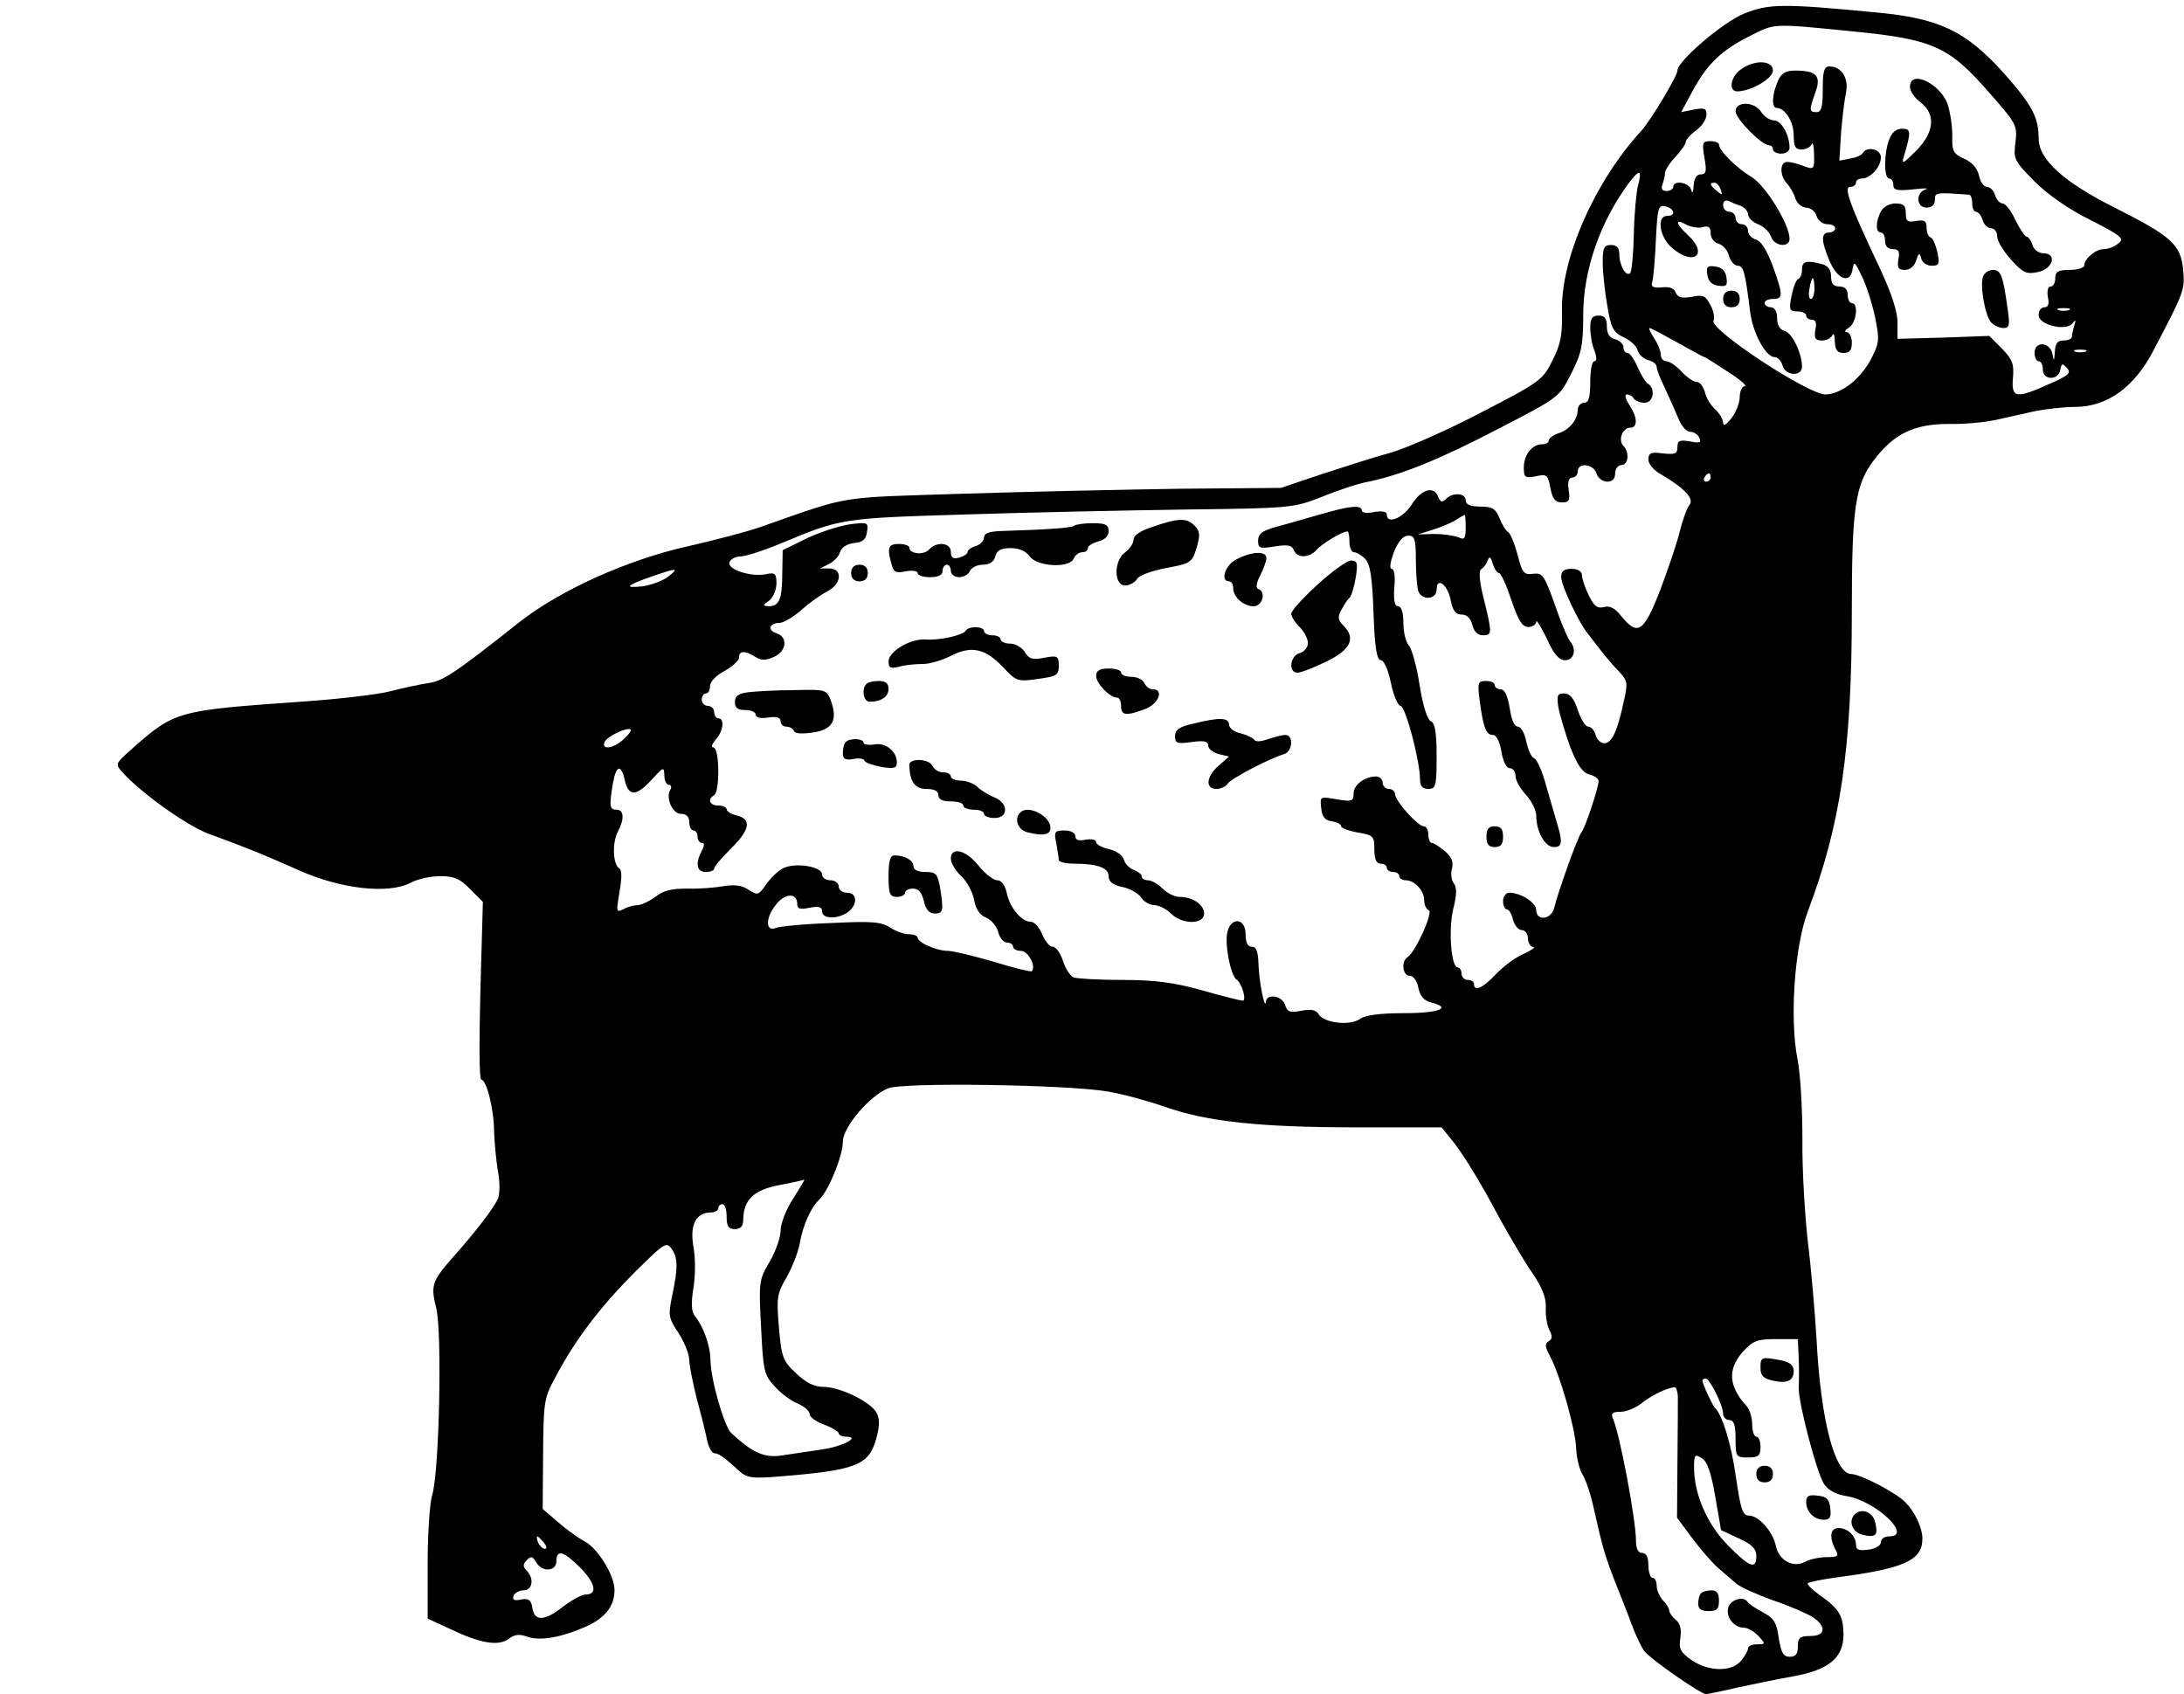 <?xml version="1.0" standalone="no"?>
<!DOCTYPE svg PUBLIC "-//W3C//DTD SVG 20010904//EN"
 "http://www.w3.org/TR/2001/REC-SVG-20010904/DTD/svg10.dtd">
<svg version="1.0" xmlns="http://www.w3.org/2000/svg"
 width="526pt" height="408pt" viewBox="0 0 526 408"
 preserveAspectRatio="xMidYMid meet">
<g transform="translate(0,408) scale(0.1,-0.1)"
fill="#000000" stroke="none">
<path d="M4200 4047 c-51 -21 -160 -114 -160 -137 0 -13 -65 -121 -87 -145
-112 -122 -195 -309 -191 -436 1 -55 -3 -78 -23 -117 -23 -47 -30 -52 -169
-124 -80 -42 -179 -86 -220 -98 -41 -11 -118 -36 -170 -53 l-95 -32 -240 -2
c-132 -2 -368 -7 -525 -12 -309 -10 -268 -3 -485 -79 -33 -12 -114 -33 -180
-48 -143 -32 -306 -105 -405 -183 -154 -122 -183 -141 -218 -146 -20 -3 -62
-12 -93 -20 -31 -8 -127 -19 -215 -25 -298 -21 -303 -22 -408 -115 -39 -35
-39 -35 -20 -56 43 -48 152 -126 204 -146 30 -11 73 -27 95 -36 22 -8 78 -32
125 -53 101 -45 215 -58 269 -30 16 9 49 16 71 16 33 0 48 -6 72 -31 l31 -31
-6 -214 c-3 -118 -3 -214 2 -214 13 0 31 -73 31 -126 1 -27 5 -69 9 -93 5 -25
5 -54 1 -66 -8 -21 -53 -80 -111 -145 -49 -56 -52 -66 -38 -122 14 -61 7 -393
-10 -448 -6 -19 -11 -94 -11 -166 l0 -132 54 -25 c73 -35 116 -42 141 -24 14
11 26 12 43 6 31 -12 83 -3 144 24 46 21 68 49 68 88 0 35 -40 100 -72 117
-17 9 -47 31 -66 48 l-35 30 1 132 c1 124 2 135 29 184 51 97 116 181 212 274
50 49 57 53 68 37 16 -21 16 -47 2 -113 -10 -48 -9 -54 15 -90 14 -22 26 -51
26 -65 0 -13 9 -57 19 -97 11 -40 22 -85 25 -101 4 -15 11 -27 17 -27 10 0 24
-10 61 -44 17 -15 31 -17 92 -12 188 15 218 27 236 90 9 32 9 49 1 64 -14 26
-88 62 -128 62 -22 0 -42 10 -66 33 -31 29 -35 38 -41 110 -6 71 -5 81 18 120
13 23 28 60 32 82 8 45 26 86 49 108 22 23 55 104 55 138 0 34 64 110 109 128
35 15 436 9 531 -8 35 -6 97 -23 137 -37 100 -35 225 -49 461 -49 l204 0 21
-26 c28 -33 71 -103 122 -199 23 -41 56 -98 75 -125 24 -35 34 -60 33 -84 -1
-20 3 -44 9 -55 7 -13 7 -21 -2 -26 -10 -6 -9 -14 3 -36 24 -44 61 -174 63
-221 1 -24 8 -53 16 -65 8 -13 20 -50 27 -83 20 -89 27 -114 51 -175 12 -30
30 -75 39 -100 9 -25 23 -55 31 -66 14 -19 136 -104 149 -104 3 0 38 7 76 16
39 8 99 21 135 27 86 16 120 45 120 101 -1 46 -10 61 -58 95 -18 13 -31 26
-28 28 3 3 33 9 68 14 163 21 208 41 208 93 0 27 -18 65 -42 89 -23 23 -108
67 -129 67 -40 0 -74 130 -84 325 -4 66 -13 172 -21 235 -7 63 -14 175 -13
247 0 73 -5 160 -12 193 -19 98 -7 270 25 355 79 209 106 390 106 722 0 251 8
306 54 366 48 63 97 86 179 86 37 -1 88 4 115 10 26 6 68 15 94 21 26 5 69 10
95 10 78 0 143 47 189 135 76 145 76 146 72 196 -6 60 -28 80 -165 149 -122
61 -183 116 -183 166 0 52 -16 81 -84 158 -92 102 -156 132 -307 146 -228 22
-259 21 -319 -3z m256 -42 c198 -19 237 -36 333 -146 68 -77 70 -81 65 -122
-5 -40 -3 -44 45 -93 32 -32 83 -68 136 -94 75 -38 82 -45 67 -56 -9 -8 -25
-14 -35 -14 -20 0 -47 -23 -47 -39 0 -6 -16 -11 -35 -11 -28 0 -35 -4 -35 -20
0 -11 -5 -20 -11 -20 -7 0 -9 -10 -7 -25 4 -17 1 -25 -8 -25 -8 0 -14 -8 -14
-19 0 -24 68 -40 82 -19 7 9 8 8 4 -5 -3 -10 -6 -23 -6 -28 0 -5 -9 -9 -20 -9
-15 0 -20 -7 -21 -27 -2 -24 -2 -25 -6 -5 -6 29 -43 31 -43 2 0 -11 5 -20 10
-20 6 0 10 -9 10 -20 0 -26 37 -27 42 -1 3 16 5 17 16 5 11 -12 5 -18 -43 -39
-80 -36 -91 -34 -87 15 3 33 -1 44 -26 70 l-31 31 -110 -4 -111 -3 0 40 c0 26
-15 71 -43 131 -70 148 -88 195 -71 195 8 0 14 5 14 10 0 6 6 10 14 10 21 0
46 28 46 51 0 20 -34 28 -44 10 -3 -5 -17 -11 -31 -13 l-25 -5 4 66 c3 36 8
80 12 98 7 35 -11 63 -40 63 -13 0 -16 -12 -16 -55 0 -42 -3 -55 -15 -55 -18
0 -18 4 -3 47 15 40 3 53 -48 53 -23 0 -34 -6 -42 -25 -14 -31 -16 -65 -3 -65
20 0 41 -33 41 -66 0 -27 4 -34 19 -34 11 0 22 6 24 13 3 6 6 -5 6 -25 1 -36
0 -37 -25 -28 -14 6 -32 10 -40 10 -18 0 -18 -34 0 -52 7 -8 17 -24 20 -36 4
-12 16 -22 26 -22 10 0 22 -9 25 -20 3 -11 15 -20 26 -20 10 0 19 -4 19 -10 0
-5 -7 -10 -15 -10 -20 0 -19 -21 2 -70 20 -45 50 -54 55 -17 3 19 6 16 22 -18
11 -22 25 -66 32 -99 11 -55 11 -61 -12 -105 -25 -45 -70 -80 -107 -81 -41 -1
-278 155 -270 177 3 8 0 26 -8 39 -11 22 -18 25 -45 19 -24 -4 -33 -1 -38 10
-4 11 -15 15 -33 13 -21 -2 -27 1 -24 12 3 8 7 54 9 101 4 79 6 86 23 82 23
-6 26 -23 4 -23 -26 0 -18 -52 12 -77 52 -45 89 -16 38 31 -30 28 -32 41 -4
25 12 -6 30 -9 40 -6 14 4 19 0 19 -15 0 -11 8 -22 19 -25 11 -3 22 -16 25
-29 4 -13 13 -24 21 -24 14 0 18 -14 30 -110 6 -52 38 -110 59 -110 7 0 16 -9
19 -20 6 -25 47 -28 47 -3 0 32 -24 82 -42 86 -11 3 -18 14 -18 31 0 16 -6 26
-15 26 -8 0 -15 5 -15 10 0 6 9 10 20 10 25 0 25 9 -1 81 -14 37 -28 59 -40
62 -10 3 -19 12 -19 21 0 9 -7 16 -15 16 -8 0 -15 7 -15 15 0 8 -7 15 -15 15
-8 0 -15 7 -15 16 0 9 5 13 13 10 6 -3 20 -9 30 -12 9 -4 17 -13 17 -20 0 -8
11 -19 24 -24 13 -5 27 -18 31 -29 7 -24 45 -29 45 -6 0 35 -59 130 -92 149
-34 20 -78 63 -78 78 0 4 -9 8 -21 8 -19 0 -20 -4 -14 -40 6 -33 4 -40 -9 -40
-10 0 -16 -10 -17 -27 -1 -17 -3 -21 -6 -10 -5 18 -43 24 -43 7 0 -5 -7 -10
-16 -10 -11 0 -14 5 -10 16 3 9 6 21 6 27 0 7 11 24 25 39 14 15 25 31 25 36
0 5 11 18 25 28 14 10 25 27 25 38 0 15 -5 17 -31 12 l-30 -6 27 50 c35 65 70
99 136 132 63 32 53 32 244 13z m-511 -372 c-4 -15 -9 -68 -10 -116 -1 -48 -5
-91 -9 -95 -10 -9 -26 19 -26 46 0 15 -6 22 -20 22 -17 0 -20 -7 -20 -42 0
-23 5 -70 11 -104 9 -55 15 -65 39 -76 16 -7 31 -21 34 -31 2 -10 14 -21 25
-24 12 -3 21 -10 21 -17 0 -6 9 -29 20 -51 10 -22 25 -55 32 -72 7 -19 20 -33
29 -33 9 0 19 -7 22 -15 5 -11 0 -13 -23 -8 -25 4 -30 2 -30 -14 0 -16 -6 -18
-35 -15 -29 4 -35 1 -35 -15 0 -11 14 -27 33 -37 54 -32 78 -57 66 -72 -6 -7
-17 -37 -24 -66 -7 -29 -29 -93 -48 -143 -39 -99 -53 -107 -93 -58 -14 18 -27
25 -41 21 -16 -4 -24 2 -37 29 -9 18 -16 40 -16 48 0 9 -10 15 -25 15 -18 0
-25 -5 -25 -20 0 -20 44 -113 65 -137 5 -7 19 -24 30 -39 11 -14 30 -37 43
-50 22 -23 23 -29 13 -72 -15 -72 -29 -102 -47 -102 -9 0 -18 9 -21 20 -3 11
-11 20 -18 20 -6 0 -18 18 -25 40 -9 28 -19 40 -33 40 -16 0 -18 -5 -14 -32 3
-18 16 -61 28 -95 18 -46 30 -63 46 -68 13 -3 23 -10 23 -16 0 -16 -32 -113
-42 -125 -9 -12 -55 -140 -65 -181 -7 -28 -43 -32 -43 -5 0 18 -37 42 -65 42
-8 0 -15 -9 -15 -20 0 -11 4 -20 9 -20 5 0 12 -11 15 -25 4 -14 13 -25 21 -25
8 0 15 -9 15 -20 0 -11 6 -20 13 -21 6 0 -4 -7 -23 -16 -19 -8 -49 -30 -67
-49 -32 -34 -53 -43 -53 -24 0 6 -7 10 -15 10 -8 0 -15 7 -15 15 0 8 -4 15 -9
15 -16 0 -23 90 -11 141 9 35 9 53 1 62 -5 7 -8 23 -4 35 4 16 -1 28 -17 42
-13 11 -27 20 -32 20 -4 0 -8 9 -8 20 0 11 -5 20 -11 20 -14 0 -69 61 -69 77
0 7 -7 13 -15 13 -8 0 -15 7 -15 15 0 8 -7 15 -16 15 -27 0 -54 -20 -54 -41 0
-19 -4 -20 -41 -14 -40 7 -40 7 -37 -21 2 -21 9 -30 26 -32 12 -2 22 -7 22
-12 0 -4 18 -11 40 -15 38 -6 40 -9 40 -41 0 -24 5 -34 15 -34 8 0 15 -4 15
-10 0 -5 7 -10 15 -10 8 0 15 -4 15 -10 0 -5 7 -10 16 -10 21 0 44 -25 44 -48
0 -11 5 -22 11 -24 12 -4 -32 -101 -51 -113 -16 -10 -12 -45 5 -45 9 0 18 -12
21 -29 4 -20 14 -31 30 -35 52 -13 21 -26 -64 -26 -60 0 -94 -5 -107 -14 -23
-17 -86 -10 -99 11 -6 11 -18 13 -41 9 -28 -6 -35 -3 -40 14 -7 22 -44 28 -46
8 -2 -25 -17 48 -18 90 -1 30 -5 42 -16 42 -10 0 -15 10 -15 30 0 39 -35 43
-44 5 -7 -28 8 -105 22 -114 13 -8 25 -51 15 -51 -4 0 -49 11 -98 25 -68 19
-114 25 -192 25 -56 0 -108 3 -117 6 -8 3 -20 21 -26 40 -6 19 -17 34 -25 34
-7 0 -18 13 -25 30 -7 17 -19 30 -27 30 -22 0 -50 32 -58 68 -4 20 -13 32 -23
32 -9 0 -30 16 -45 35 -30 38 -67 47 -67 17 0 -10 11 -29 25 -42 14 -13 28
-39 31 -57 4 -23 14 -37 29 -43 12 -5 25 -20 29 -34 3 -14 13 -26 21 -26 8 0
15 -4 15 -10 0 -5 8 -10 19 -10 17 0 37 -37 26 -49 -3 -2 -44 8 -92 23 -49 14
-98 26 -110 26 -27 0 -73 20 -73 32 0 4 -9 8 -20 8 -12 0 -32 7 -46 16 -21 14
-44 16 -142 11 -64 -2 -125 -8 -134 -12 -26 -10 -24 28 3 59 22 26 49 25 49
-1 0 -12 7 -14 30 -9 22 4 30 2 30 -9 0 -19 39 -19 63 -1 23 18 22 46 -3 46
-11 0 -20 7 -20 15 0 8 -9 15 -20 15 -11 0 -20 6 -20 14 0 19 -62 29 -92 16
-13 -6 -32 -24 -43 -40 -18 -26 -20 -27 -42 -13 -16 11 -34 13 -60 9 -21 -4
-61 -7 -89 -6 -37 0 -57 -5 -76 -20 -15 -11 -34 -20 -43 -20 -9 0 -24 -4 -34
-10 -17 -8 -17 -6 -9 42 6 34 6 53 -1 57 -15 10 -17 62 -3 88 16 30 15 53 -3
53 -17 0 -18 8 -9 63 8 45 20 48 29 7 9 -39 28 -38 65 3 28 30 29 31 30 10 0
-13 5 -23 11 -23 5 0 7 -5 4 -11 -13 -19 4 -59 25 -59 13 0 20 -7 20 -20 0
-11 5 -20 10 -20 6 0 10 -7 10 -15 0 -8 5 -15 10 -15 7 0 7 -6 0 -19 -16 -31
-12 -51 10 -51 11 0 20 4 20 8 0 5 18 26 40 48 46 45 51 71 15 80 -14 3 -25
10 -25 15 0 5 -9 9 -20 9 -21 0 -27 15 -10 25 14 9 13 115 -2 115 -6 0 -4 7 5
18 19 20 23 52 7 52 -5 0 -10 7 -10 15 0 8 -7 15 -15 15 -8 0 -15 7 -15 15 0
8 5 15 10 15 6 0 10 8 10 18 0 10 15 26 35 36 19 11 35 25 35 33 0 16 14 17
39 1 15 -9 25 -9 45 0 31 14 34 48 6 57 -23 7 -17 25 8 25 9 0 33 14 52 31 19
17 47 37 63 45 34 18 37 54 5 55 l-23 0 22 11 c12 6 23 18 26 28 3 11 16 20
33 22 22 2 30 9 32 27 4 23 2 24 -43 18 -25 -4 -72 -19 -103 -34 l-57 -28 -1
-55 c0 -62 -7 -80 -32 -80 -16 1 -16 2 1 14 9 7 17 26 17 41 0 24 -3 27 -26
22 -36 -7 -94 12 -87 29 3 8 15 14 27 14 11 0 55 14 96 31 146 61 148 61 445
70 154 5 395 10 535 12 252 3 256 4 325 31 39 16 88 32 111 36 81 17 172 54
314 128 145 75 145 75 174 132 25 49 29 68 29 141 0 109 41 226 112 321 24 31
30 29 20 -9z m199 -9 c5 -14 4 -15 -9 -4 -17 14 -19 20 -6 20 5 0 12 -7 15
-16z m839 -291 c-7 -2 -19 -2 -25 0 -7 3 -2 5 12 5 14 0 19 -2 13 -5z m-943
-78 c34 -19 63 -35 65 -35 2 0 27 -16 56 -35 30 -19 48 -35 41 -35 -6 0 -12
-12 -12 -26 0 -14 -9 -37 -20 -51 -13 -17 -20 -20 -20 -11 0 8 -9 23 -19 32
-11 10 -22 28 -25 42 -4 13 -12 24 -19 24 -8 0 -24 11 -37 25 -13 14 -29 25
-37 25 -7 0 -13 7 -13 15 0 9 -7 27 -16 40 -9 14 -14 25 -11 25 3 0 33 -16 67
-35z m983 -22 c-7 -2 -19 -2 -25 0 -7 3 -2 5 12 5 14 0 19 -2 13 -5z m-903
-303 c0 -5 -5 -10 -11 -10 -5 0 -7 5 -4 10 3 6 8 10 11 10 2 0 4 -4 4 -10z
m-2511 -239 c-13 -10 -41 -20 -61 -23 -47 -5 -40 2 20 23 63 22 69 22 41 0z
m-107 -391 c-24 -23 -54 -27 -46 -7 5 13 55 37 63 30 3 -2 -5 -12 -17 -23z
m408 -1107 c-17 -26 -30 -60 -30 -77 0 -16 -12 -50 -26 -74 -26 -44 -27 -49
-21 -158 5 -104 7 -115 32 -142 15 -17 40 -36 56 -42 16 -7 29 -18 29 -26 0
-7 16 -18 35 -25 19 -7 35 -17 35 -21 0 -4 8 -8 17 -8 38 0 -8 -24 -59 -31
-29 -4 -72 -11 -94 -14 -42 -7 -72 6 -123 54 -17 16 -50 130 -50 178 -1 34
-17 78 -37 103 -9 11 -10 30 -4 68 5 30 5 74 0 100 -9 52 6 82 42 82 10 0 18
5 18 10 0 6 5 10 10 10 6 0 10 -13 10 -30 0 -23 4 -30 20 -30 14 0 20 7 20 23
1 48 25 71 87 83 32 6 59 12 60 13 2 0 -11 -20 -27 -46z m2422 -383 c1 -25 1
-56 0 -70 -2 -34 43 -206 61 -234 10 -15 29 -25 54 -29 70 -11 161 -97 103
-97 -11 0 -20 -6 -20 -14 0 -8 -13 -16 -30 -18 -23 -3 -30 -1 -30 12 0 21 -20
40 -42 40 -20 0 -23 -21 -8 -51 10 -17 7 -19 -20 -19 -17 0 -41 -5 -52 -11
-29 -16 -64 3 -71 38 -7 34 -41 73 -65 73 -15 0 -20 16 -31 92 -11 79 -33 151
-51 168 -6 6 -30 58 -30 65 0 3 4 5 8 5 10 0 42 -65 42 -85 0 -8 7 -15 15 -15
11 0 15 -12 15 -45 0 -43 1 -45 30 -45 25 0 30 4 30 25 0 14 -4 25 -10 25 -5
0 -10 13 -10 29 0 16 -6 36 -12 43 -45 49 -48 89 -11 132 25 27 34 31 80 31
l53 0 2 -45z m-291 -92 c0 -13 0 -84 -1 -158 l-1 -135 37 -50 c21 -28 49 -60
63 -72 14 -12 34 -29 43 -37 9 -8 49 -26 88 -40 39 -13 82 -32 95 -40 35 -23
32 -46 -5 -46 -25 0 -30 -4 -30 -25 0 -18 -5 -25 -19 -25 -16 0 -21 9 -27 45
-5 38 -12 48 -38 62 -17 9 -34 20 -37 25 -10 16 -43 5 -47 -15 -5 -23 15 -47
38 -47 9 0 25 -9 35 -20 18 -19 17 -20 -3 -20 -12 0 -22 -4 -22 -10 0 -5 -8
-19 -17 -30 -23 -27 -78 -26 -119 2 -27 19 -31 27 -27 53 3 21 0 35 -11 44 -9
7 -16 18 -16 23 0 5 -7 16 -15 24 -8 9 -15 24 -15 35 0 10 -4 19 -10 19 -5 0
-10 14 -10 30 0 20 -5 30 -15 30 -10 0 -15 10 -15 33 -1 51 -38 249 -55 290
-6 13 -2 17 18 17 13 0 36 9 50 20 23 19 62 38 80 39 4 1 7 -9 8 -21z m90
-242 l14 -81 43 -20 c31 -14 42 -25 42 -42 0 -34 -16 -28 -69 26 -50 51 -81
123 -81 187 0 31 2 33 19 22 13 -8 22 -34 32 -92z m-2821 -111 c7 -9 8 -15 2
-15 -5 0 -12 7 -16 15 -3 8 -4 15 -2 15 2 0 9 -7 16 -15z m86 -59 c38 -38 44
-66 15 -66 -10 0 -35 -14 -56 -30 -44 -35 -69 -35 -73 -1 -3 18 -9 22 -27 19
-16 -4 -22 -1 -18 9 3 7 14 13 24 13 22 0 26 29 7 48 -9 9 -9 15 1 25 10 10
14 9 22 -5 14 -25 49 -23 49 2 0 29 17 25 56 -14z"/>
<path d="M4193 3913 c-25 -17 -31 -53 -9 -53 33 0 86 31 86 50 0 25 -44 27
-77 3z"/>
<path d="M4600 3871 c0 -10 11 -27 25 -37 38 -29 34 -73 -11 -118 -30 -30 -35
-33 -29 -14 18 61 18 68 -4 68 -14 0 -25 -9 -31 -26 -13 -33 -13 -94 0 -94 6
0 10 -7 10 -16 0 -12 9 -14 48 -10 26 3 39 3 30 0 -25 -8 -23 -44 2 -44 13 0
20 7 20 18 0 19 1 19 83 13 4 -1 7 -10 7 -21 0 -11 4 -20 9 -20 5 0 13 -9 16
-20 3 -11 13 -20 21 -20 8 0 14 -9 14 -19 0 -11 15 -36 34 -57 29 -32 37 -35
65 -29 36 8 46 45 12 45 -11 0 -23 9 -26 20 -3 11 -10 20 -14 20 -4 0 -16 18
-27 40 -10 22 -24 40 -31 40 -6 0 -15 9 -18 20 -3 11 -12 20 -20 20 -7 0 -16
12 -19 28 -4 17 -17 32 -36 40 -26 12 -29 18 -28 55 0 23 -5 58 -12 78 -19 49
-90 82 -90 40z"/>
<path d="M4180 3812 c0 -18 63 -82 81 -82 5 0 9 -4 9 -10 0 -5 9 -10 20 -10
11 0 20 6 20 14 0 31 -20 66 -37 66 -10 0 -24 9 -31 20 -16 26 -62 27 -62 2z"/>
<path d="M4530 3571 c-13 -25 -13 -51 0 -51 6 0 10 -9 10 -20 0 -13 7 -20 19
-20 14 0 17 -6 13 -25 -3 -20 0 -25 16 -25 12 0 23 9 27 23 6 19 8 19 12 5 2
-10 14 -18 25 -18 18 0 20 4 14 33 -4 17 -11 34 -16 35 -6 2 -10 13 -10 24 0
16 -5 19 -25 16 -21 -4 -25 -1 -25 18 0 19 -5 24 -25 24 -14 0 -29 -8 -35 -19z"/>
<path d="M4340 3431 c0 -11 -4 -21 -9 -23 -5 -1 -12 -20 -16 -40 -7 -34 -5
-38 14 -38 11 0 21 -4 21 -10 0 -5 6 -10 14 -10 9 0 12 -8 8 -25 -3 -20 0 -25
16 -25 11 0 23 6 25 13 3 6 6 0 6 -15 1 -21 6 -28 21 -28 15 0 20 7 20 25 0
14 -6 25 -12 25 -7 0 -5 5 5 11 18 11 24 59 7 59 -5 0 -10 9 -10 20 0 13 -7
20 -20 20 -14 0 -20 7 -20 24 0 16 -7 26 -22 30 -38 10 -48 7 -48 -13z m30
-46 c0 -14 -4 -25 -9 -25 -4 0 -6 11 -3 25 2 14 6 25 8 25 2 0 4 -11 4 -25z"/>
<path d="M4112 3418 c2 -15 11 -24 26 -26 20 -3 23 0 20 20 -2 15 -11 24 -26
26 -20 3 -23 0 -20 -20z"/>
<path d="M4776 3414 c-8 -22 5 -96 20 -111 7 -7 20 -13 29 -13 15 0 16 7 10
48 -11 78 -16 92 -35 92 -10 0 -21 -7 -24 -16z"/>
<path d="M4150 3360 c0 -13 7 -20 20 -20 13 0 20 7 20 20 0 13 -7 20 -20 20
-13 0 -20 -7 -20 -20z"/>
<path d="M3830 3291 c0 -16 4 -41 10 -55 6 -17 6 -26 0 -26 -6 0 -10 -22 -10
-50 0 -38 -4 -50 -15 -50 -8 0 -15 -8 -15 -17 -1 -25 -21 -49 -48 -57 -12 -4
-22 -12 -22 -17 0 -5 -7 -9 -16 -9 -24 0 -44 -25 -44 -56 0 -24 3 -26 29 -21
27 6 29 3 35 -28 5 -27 12 -35 28 -35 17 0 20 5 16 30 -3 20 0 30 9 30 7 0 13
7 13 15 0 22 38 18 45 -5 3 -11 15 -20 26 -20 12 0 19 7 19 20 0 11 7 20 15
20 17 0 20 31 5 46 -14 14 -2 44 16 44 19 0 18 25 -2 55 -9 14 -12 25 -6 25 6
0 14 -4 17 -10 3 -5 15 -10 26 -10 21 0 27 34 8 46 -6 3 -17 22 -25 40 -8 19
-19 34 -24 34 -6 0 -10 6 -10 14 0 7 -9 16 -20 19 -14 3 -20 14 -20 31 0 19
-5 26 -20 26 -15 0 -20 -7 -20 -29z"/>
<path d="M3400 2865 c-21 -33 -60 -49 -60 -24 0 7 -11 9 -30 6 -17 -4 -30 -2
-30 3 0 15 -29 12 -101 -9 -35 -10 -83 -24 -106 -30 -33 -9 -43 -17 -43 -33 0
-18 4 -20 40 -14 31 5 42 3 46 -9 8 -20 38 -19 55 1 12 14 61 44 74 44 3 0 5
-11 5 -25 0 -14 5 -25 11 -25 6 0 18 -7 27 -16 12 -13 17 -43 20 -130 3 -85 8
-114 18 -114 7 0 17 -22 24 -55 6 -30 17 -55 23 -55 12 0 47 -133 47 -177 0
-16 6 -23 20 -23 18 0 20 7 20 79 0 57 -4 80 -14 84 -8 3 -19 37 -27 87 -7 46
-19 88 -26 96 -7 7 -13 31 -13 53 0 26 -5 41 -13 41 -8 0 -11 14 -9 45 3 26 0
45 -6 45 -6 0 -4 16 5 40 11 27 22 40 35 40 15 0 18 -8 18 -59 0 -33 3 -66 6
-75 9 -23 44 -20 44 4 0 32 27 12 34 -26 5 -25 12 -34 26 -34 13 0 22 -9 26
-25 4 -16 13 -25 25 -25 23 0 23 4 3 86 -11 43 -13 68 -7 73 6 3 13 13 16 21
4 11 7 10 12 -7 4 -13 11 -23 15 -23 5 0 18 -29 30 -65 17 -50 26 -65 41 -65
10 0 19 6 19 13 0 6 11 -12 25 -40 17 -39 30 -53 45 -53 21 0 28 27 11 46 -4
5 -16 32 -26 59 -36 102 -38 106 -64 103 -21 -3 -25 3 -36 46 -7 26 -17 51
-23 55 -6 3 -15 19 -21 34 -9 22 -17 27 -46 27 -24 0 -35 5 -35 15 0 18 -31
20 -48 3 -9 -9 -13 -7 -18 5 -10 28 -41 19 -64 -18z m130 -56 c0 -26 -3 -30
-17 -23 -10 4 -36 8 -58 8 l-40 -1 35 11 c19 6 44 16 55 23 11 7 21 13 23 13
1 0 2 -14 2 -31z"/>
<path d="M2778 2812 c-31 -10 -48 -21 -48 -32 0 -8 -9 -22 -20 -30 -28 -20
-28 -80 0 -80 10 0 23 7 28 15 4 9 35 20 70 27 60 11 63 13 74 49 9 31 8 40
-5 53 -19 19 -37 19 -99 -2z"/>
<path d="M2587 2814 c-5 -5 -53 -9 -179 -13 -26 -1 -38 -6 -38 -15 0 -8 -9
-18 -20 -21 -11 -3 -20 -10 -20 -15 0 -4 -9 -10 -20 -13 -15 -4 -20 0 -20 14
0 22 -33 26 -52 6 -13 -15 -48 -11 -48 4 0 5 -11 9 -25 9 -26 0 -29 -9 -18
-48 5 -20 10 -23 34 -18 16 3 29 1 29 -4 0 -6 14 -10 30 -10 20 0 30 5 30 15
0 8 5 15 10 15 6 0 10 -7 10 -15 0 -8 9 -15 20 -15 11 0 23 7 26 15 4 8 17 15
31 15 16 0 27 7 30 20 4 15 14 20 37 20 20 0 37 -7 46 -20 18 -25 97 -29 106
-5 4 8 12 15 20 15 8 0 14 4 14 10 0 5 11 12 25 16 16 4 25 13 25 25 0 15 -7
19 -38 19 -21 0 -41 -3 -45 -6z"/>
<path d="M2978 2733 c-27 -13 -40 -53 -18 -53 6 0 10 -7 10 -16 0 -22 25 -44
49 -44 22 0 31 35 11 42 -6 2 -4 15 5 32 8 15 15 35 15 42 0 18 -36 16 -72 -3z"/>
<path d="M3173 2672 c-35 -32 -63 -63 -63 -70 0 -7 9 -21 20 -32 11 -11 20
-28 20 -39 0 -10 -9 -21 -20 -24 -23 -6 -28 -47 -5 -47 8 0 39 12 70 27 59 29
71 56 40 87 -13 13 -14 20 -4 38 7 13 15 25 19 28 4 3 11 24 15 48 6 37 4 42
-12 42 -10 -1 -46 -27 -80 -58z"/>
<path d="M2050 2700 c0 -13 7 -20 20 -20 13 0 20 7 20 20 0 13 -7 20 -20 20
-13 0 -20 -7 -20 -20z"/>
<path d="M2326 2561 c-7 -11 -64 -24 -98 -21 -36 2 -88 -29 -88 -53 0 -16 5
-18 28 -12 15 4 40 6 56 6 15 0 46 9 67 20 49 25 83 17 126 -29 31 -33 34 -34
83 -27 45 6 50 9 50 32 0 23 -3 25 -35 19 -28 -6 -37 -3 -47 14 -7 11 -23 20
-35 20 -13 0 -23 5 -23 10 0 6 -9 10 -20 10 -11 0 -20 5 -20 10 0 12 -37 13
-44 1z"/>
<path d="M2640 2452 c0 -18 33 -52 50 -52 6 0 10 -9 10 -20 0 -23 11 -25 57
-8 33 12 48 48 19 48 -8 0 -16 7 -20 15 -3 8 -17 15 -31 15 -14 0 -25 5 -25
10 0 6 -13 10 -30 10 -22 0 -30 -5 -30 -18z"/>
<path d="M2087 2433 c-13 -12 -7 -43 7 -43 28 0 46 12 46 31 0 13 -7 19 -23
19 -13 0 -27 -3 -30 -7z"/>
<path d="M3564 2390 c9 -64 15 -80 32 -80 8 0 16 -16 20 -40 4 -24 12 -40 20
-40 8 0 14 -8 14 -19 0 -10 11 -30 25 -45 14 -15 25 -38 25 -51 0 -37 21 -75
42 -75 20 0 22 10 9 54 -5 17 -17 59 -27 93 -9 34 -22 64 -29 67 -7 2 -15 21
-19 40 -4 20 -13 36 -20 36 -9 0 -16 17 -20 45 -5 29 -12 45 -22 45 -8 0 -14
5 -14 10 0 6 -10 10 -21 10 -20 0 -21 -4 -15 -50z"/>
<path d="M1803 2413 c-25 -3 -33 -9 -33 -24 0 -14 7 -19 25 -19 14 0 25 -5 25
-11 0 -7 12 -10 30 -7 20 3 30 0 30 -9 0 -7 6 -13 14 -13 8 0 16 -5 18 -10 2
-7 19 -8 46 -4 48 7 60 30 43 77 -10 26 -12 27 -88 25 -43 0 -93 -3 -110 -5z"/>
<path d="M2873 2337 c-33 -7 -43 -15 -43 -30 0 -17 5 -19 40 -14 30 4 40 2 40
-9 0 -7 11 -16 25 -20 l25 -6 -25 -22 c-30 -26 -33 -56 -5 -56 10 0 23 6 27
13 8 12 99 60 136 71 20 6 23 46 3 46 -8 0 -27 -5 -42 -10 -16 -6 -30 -7 -33
-2 -3 5 -18 12 -33 16 -16 3 -28 13 -28 21 0 17 -24 18 -87 2z"/>
<path d="M2037 2293 c-4 -3 -7 -15 -7 -26 0 -15 5 -18 25 -15 13 3 26 1 27 -4
2 -5 20 -11 41 -15 31 -5 37 -3 37 11 0 27 -28 49 -55 43 -14 -2 -25 0 -25 4
0 11 -34 12 -43 2z"/>
<path d="M2190 2238 c1 -40 13 -58 41 -58 19 0 29 -5 29 -15 0 -10 10 -15 30
-15 17 0 30 -4 30 -10 0 -5 11 -10 25 -10 14 0 25 -4 25 -10 0 -5 11 -10 25
-10 35 0 34 37 -1 50 -14 6 -32 17 -40 25 -9 8 -26 15 -40 15 -13 0 -24 5 -24
10 0 6 -9 10 -19 10 -10 0 -21 7 -25 15 -7 18 -56 20 -56 3z"/>
<path d="M2457 2123 c-15 -14 -6 -41 16 -47 38 -10 57 -7 57 10 0 29 -54 57
-73 37z"/>
<path d="M3580 2065 c0 -18 5 -25 20 -25 15 0 20 7 20 25 0 18 -5 25 -20 25
-15 0 -20 -7 -20 -25z"/>
<path d="M2544 2049 c3 -17 6 -35 6 -40 0 -5 17 -9 38 -9 55 0 82 -10 82 -30
0 -13 10 -21 32 -26 18 -3 39 -15 46 -25 7 -11 22 -19 33 -19 10 0 28 -9 39
-20 27 -27 80 -27 80 0 0 21 -27 40 -59 40 -12 0 -30 9 -41 20 -11 11 -27 20
-35 20 -8 0 -15 4 -15 9 0 5 -9 12 -19 16 -10 3 -21 14 -24 24 -3 11 -18 22
-36 26 -17 4 -31 11 -31 17 0 6 -11 8 -25 6 -17 -4 -25 -1 -25 8 0 8 -11 14
-26 14 -24 0 -26 -3 -20 -31z"/>
<path d="M2140 1970 c0 -43 3 -50 20 -50 11 0 20 5 20 10 0 6 9 10 19 10 13 0
21 -9 26 -30 5 -21 13 -30 26 -30 21 0 22 6 13 63 -6 33 -10 37 -35 37 -18 0
-29 5 -29 14 0 14 -21 26 -46 26 -10 0 -14 -14 -14 -50z"/>
<path d="M4240 786 c0 -19 7 -26 30 -31 35 -8 50 0 50 24 0 13 -10 21 -31 25
-47 9 -49 8 -49 -18z"/>
<path d="M4230 530 c0 -13 7 -20 20 -20 13 0 20 7 20 20 0 13 -7 20 -20 20
-13 0 -20 -7 -20 -20z"/>
<path d="M4350 463 c0 -24 19 -43 43 -43 14 0 18 6 15 28 -2 21 -9 28 -30 30
-22 3 -28 -1 -28 -15z"/>
<path d="M4467 433 c-16 -16 -6 -43 18 -49 33 -8 39 -2 31 31 -6 24 -33 34
-49 18z"/>
<path d="M4097 243 c-4 -3 -7 -15 -7 -25 0 -13 7 -18 25 -18 20 0 25 5 25 25
0 18 -5 25 -18 25 -10 0 -22 -3 -25 -7z"/>
</g>
</svg>
